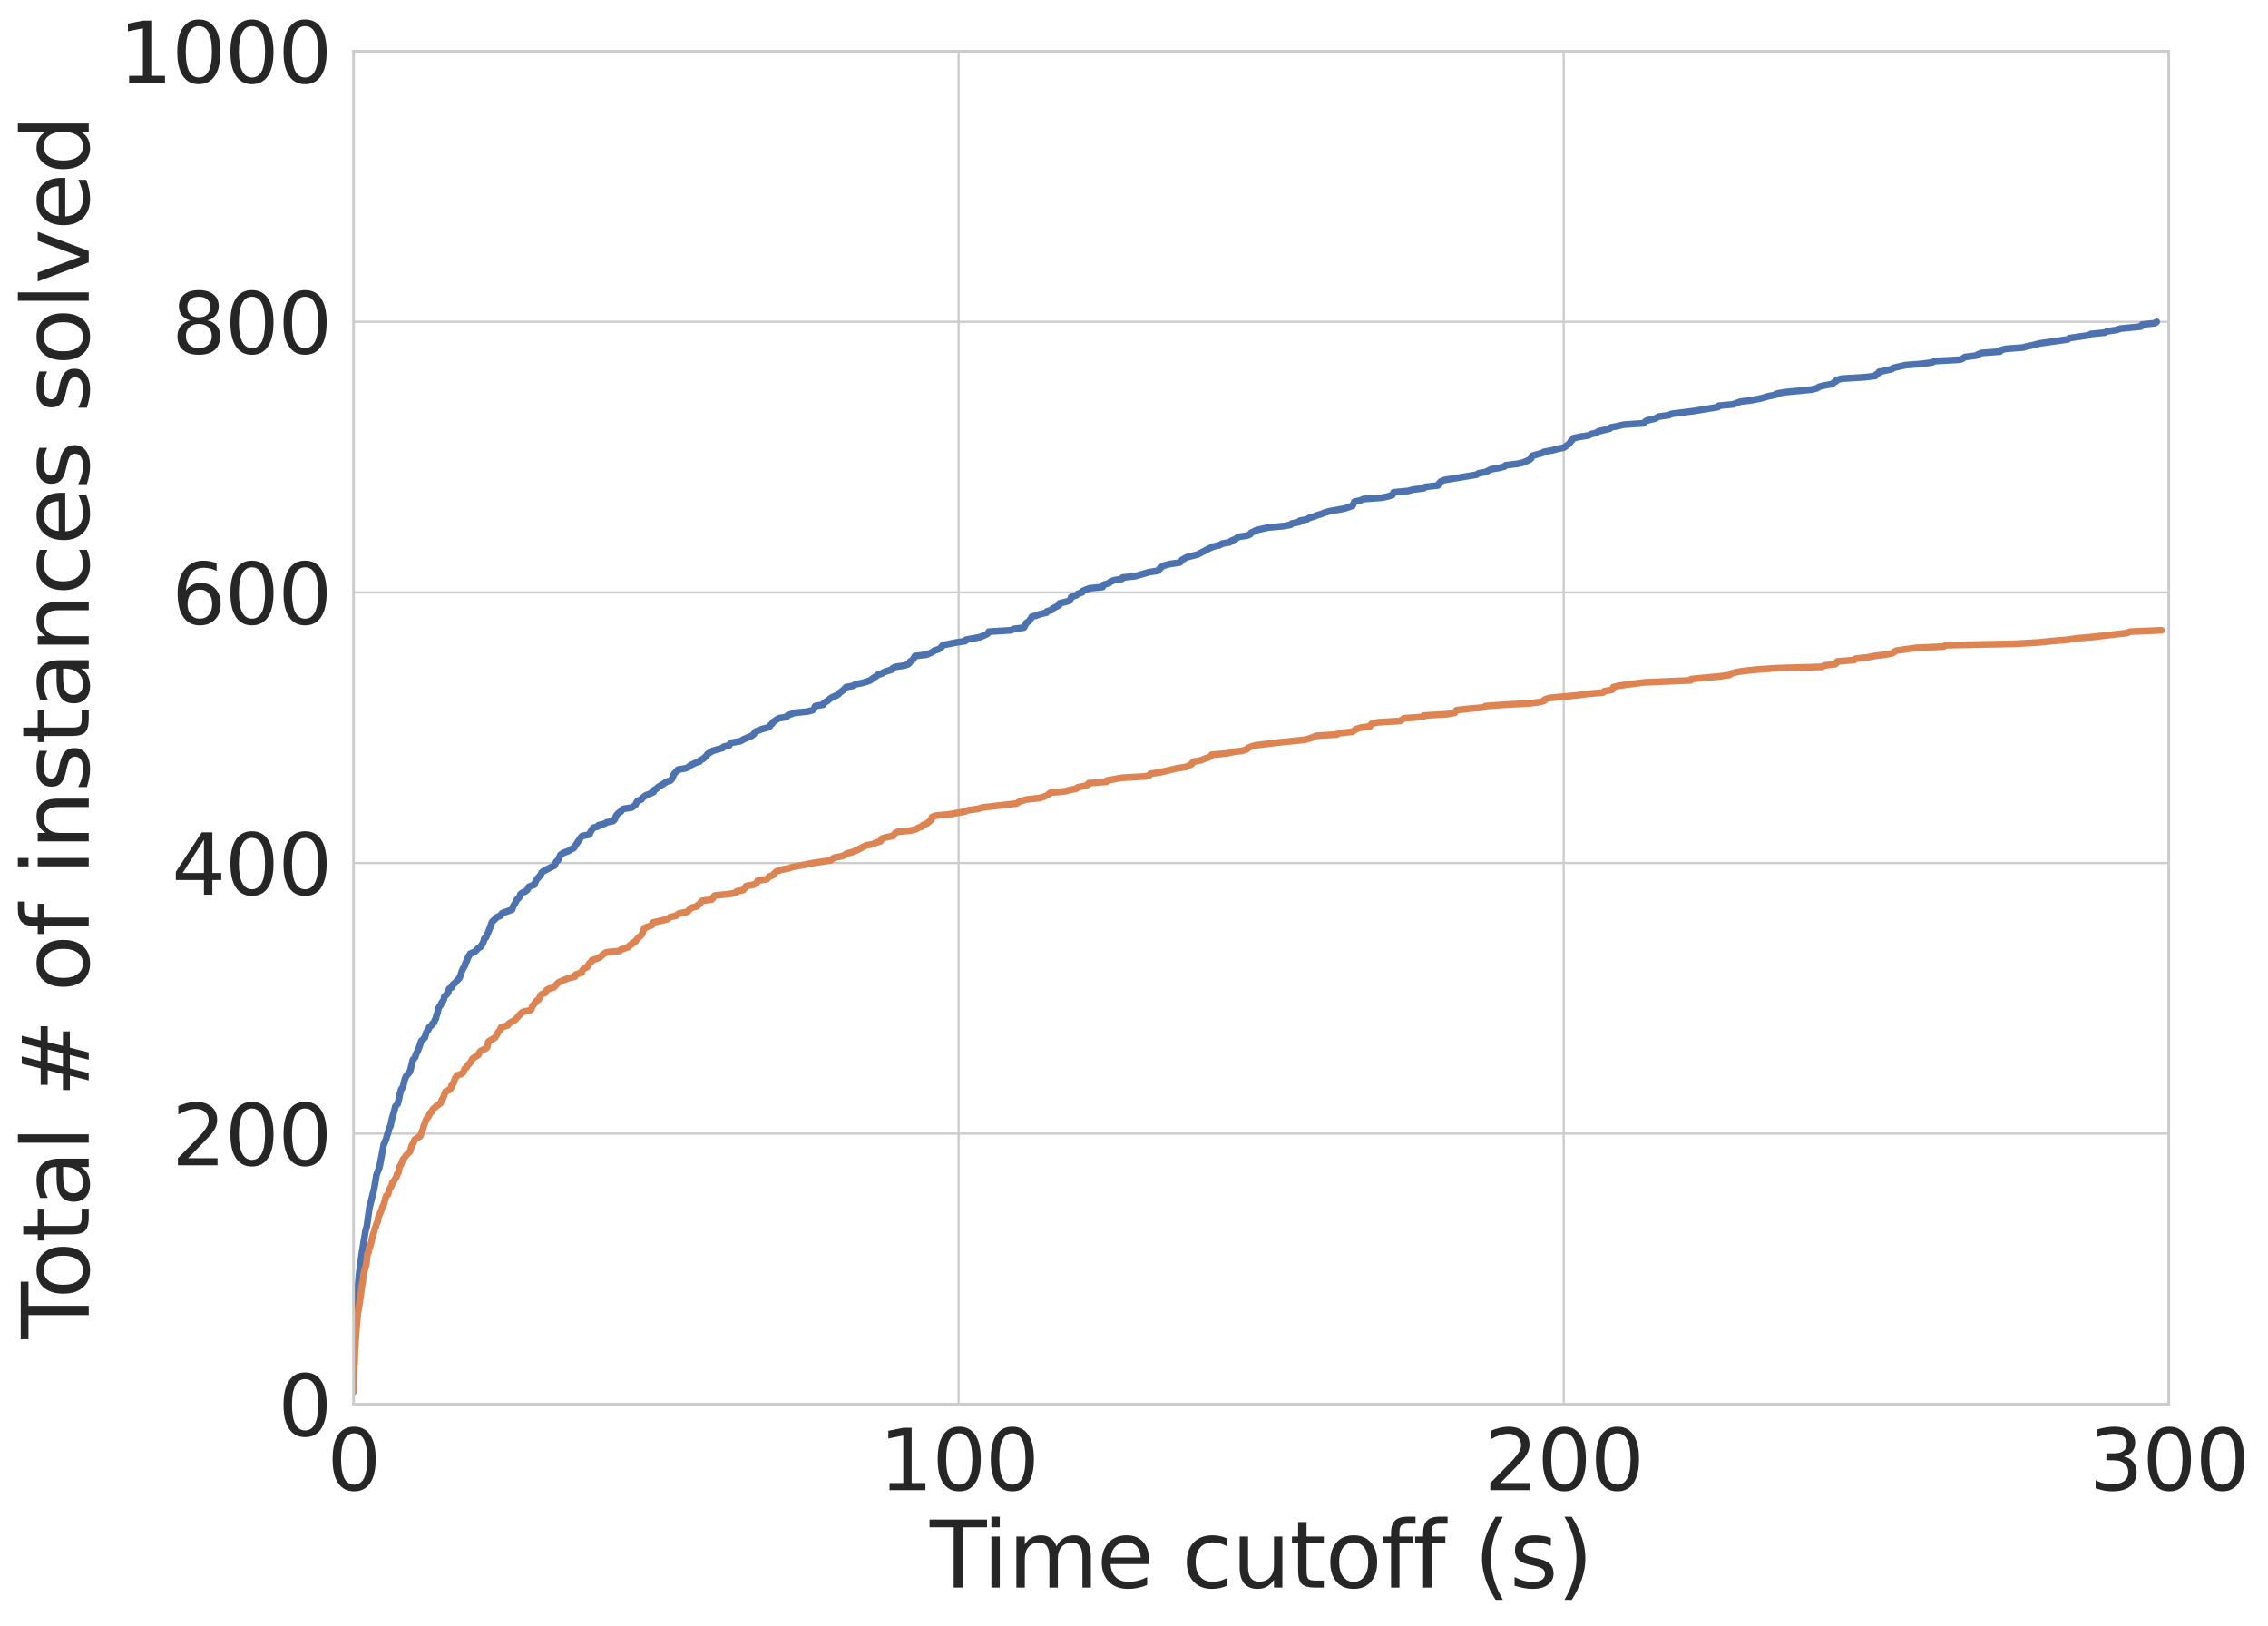 <?xml version="1.0" encoding="utf-8" standalone="no"?>
<!DOCTYPE svg PUBLIC "-//W3C//DTD SVG 1.1//EN"
  "http://www.w3.org/Graphics/SVG/1.1/DTD/svg11.dtd">
<svg xmlns:xlink="http://www.w3.org/1999/xlink" width="836.599pt" height="599.689pt" viewBox="0 0 836.599 599.689" xmlns="http://www.w3.org/2000/svg" version="1.1">
 <defs>
  <style type="text/css">*{stroke-linejoin: round; stroke-linecap: butt}</style>
 </defs>
 <g id="figure_1">
  <g id="patch_1">
   <path d="M 0 599.689 
L 836.599 599.689 
L 836.599 0 
L 0 0 
z
" style="fill: #ffffff"/>
  </g>
  <g id="axes_1">
   <g id="patch_2">
    <path d="M 130.405 517.862 
L 800.005 517.862 
L 800.005 18.902 
L 130.405 18.902 
z
" style="fill: #ffffff"/>
   </g>
   <g id="matplotlib.axis_1">
    <g id="xtick_1">
     <g id="line2d_1">
      <path d="M 130.405 517.862 
L 130.405 18.902 
" clip-path="url(#pd58927e651)" style="fill: none; stroke: #cccccc; stroke-width: 0.8; stroke-linecap: round"/>
     </g>
     <g id="text_1">
      <!-- 0 -->
      <g style="fill: #262626" transform="translate(120.606 549.565)scale(0.308 -0.308)">
       <defs>
        <path id="DejaVuSans-30" d="M 2034 4250 
Q 1547 4250 1301 3770 
Q 1056 3291 1056 2328 
Q 1056 1369 1301 889 
Q 1547 409 2034 409 
Q 2525 409 2770 889 
Q 3016 1369 3016 2328 
Q 3016 3291 2770 3770 
Q 2525 4250 2034 4250 
z
M 2034 4750 
Q 2819 4750 3233 4129 
Q 3647 3509 3647 2328 
Q 3647 1150 3233 529 
Q 2819 -91 2034 -91 
Q 1250 -91 836 529 
Q 422 1150 422 2328 
Q 422 3509 836 4129 
Q 1250 4750 2034 4750 
z
" transform="scale(0.016)"/>
       </defs>
       <use xlink:href="#DejaVuSans-30"/>
      </g>
     </g>
    </g>
    <g id="xtick_2">
     <g id="line2d_2">
      <path d="M 353.604 517.862 
L 353.604 18.902 
" clip-path="url(#pd58927e651)" style="fill: none; stroke: #cccccc; stroke-width: 0.8; stroke-linecap: round"/>
     </g>
     <g id="text_2">
      <!-- 100 -->
      <g style="fill: #262626" transform="translate(324.21 549.565)scale(0.308 -0.308)">
       <defs>
        <path id="DejaVuSans-31" d="M 794 531 
L 1825 531 
L 1825 4091 
L 703 3866 
L 703 4441 
L 1819 4666 
L 2450 4666 
L 2450 531 
L 3481 531 
L 3481 0 
L 794 0 
L 794 531 
z
" transform="scale(0.016)"/>
       </defs>
       <use xlink:href="#DejaVuSans-31"/>
       <use xlink:href="#DejaVuSans-30" x="63.623"/>
       <use xlink:href="#DejaVuSans-30" x="127.246"/>
      </g>
     </g>
    </g>
    <g id="xtick_3">
     <g id="line2d_3">
      <path d="M 576.804 517.862 
L 576.804 18.902 
" clip-path="url(#pd58927e651)" style="fill: none; stroke: #cccccc; stroke-width: 0.8; stroke-linecap: round"/>
     </g>
     <g id="text_3">
      <!-- 200 -->
      <g style="fill: #262626" transform="translate(547.41 549.565)scale(0.308 -0.308)">
       <defs>
        <path id="DejaVuSans-32" d="M 1228 531 
L 3431 531 
L 3431 0 
L 469 0 
L 469 531 
Q 828 903 1448 1529 
Q 2069 2156 2228 2338 
Q 2531 2678 2651 2914 
Q 2772 3150 2772 3378 
Q 2772 3750 2511 3984 
Q 2250 4219 1831 4219 
Q 1534 4219 1204 4116 
Q 875 4013 500 3803 
L 500 4441 
Q 881 4594 1212 4672 
Q 1544 4750 1819 4750 
Q 2544 4750 2975 4387 
Q 3406 4025 3406 3419 
Q 3406 3131 3298 2873 
Q 3191 2616 2906 2266 
Q 2828 2175 2409 1742 
Q 1991 1309 1228 531 
z
" transform="scale(0.016)"/>
       </defs>
       <use xlink:href="#DejaVuSans-32"/>
       <use xlink:href="#DejaVuSans-30" x="63.623"/>
       <use xlink:href="#DejaVuSans-30" x="127.246"/>
      </g>
     </g>
    </g>
    <g id="xtick_4">
     <g id="line2d_4">
      <path d="M 800.005 517.862 
L 800.005 18.902 
" clip-path="url(#pd58927e651)" style="fill: none; stroke: #cccccc; stroke-width: 0.8; stroke-linecap: round"/>
     </g>
     <g id="text_4">
      <!-- 300 -->
      <g style="fill: #262626" transform="translate(770.61 549.565)scale(0.308 -0.308)">
       <defs>
        <path id="DejaVuSans-33" d="M 2597 2516 
Q 3050 2419 3304 2112 
Q 3559 1806 3559 1356 
Q 3559 666 3084 287 
Q 2609 -91 1734 -91 
Q 1441 -91 1130 -33 
Q 819 25 488 141 
L 488 750 
Q 750 597 1062 519 
Q 1375 441 1716 441 
Q 2309 441 2620 675 
Q 2931 909 2931 1356 
Q 2931 1769 2642 2001 
Q 2353 2234 1838 2234 
L 1294 2234 
L 1294 2753 
L 1863 2753 
Q 2328 2753 2575 2939 
Q 2822 3125 2822 3475 
Q 2822 3834 2567 4026 
Q 2313 4219 1838 4219 
Q 1578 4219 1281 4162 
Q 984 4106 628 3988 
L 628 4550 
Q 988 4650 1302 4700 
Q 1616 4750 1894 4750 
Q 2613 4750 3031 4423 
Q 3450 4097 3450 3541 
Q 3450 3153 3228 2886 
Q 3006 2619 2597 2516 
z
" transform="scale(0.016)"/>
       </defs>
       <use xlink:href="#DejaVuSans-33"/>
       <use xlink:href="#DejaVuSans-30" x="63.623"/>
       <use xlink:href="#DejaVuSans-30" x="127.246"/>
      </g>
     </g>
    </g>
    <g id="text_5">
     <!-- Time cutoff (s) -->
     <g style="fill: #262626" transform="translate(342.982 585.501)scale(0.336 -0.336)">
      <defs>
       <path id="DejaVuSans-54" d="M -19 4666 
L 3928 4666 
L 3928 4134 
L 2272 4134 
L 2272 0 
L 1638 0 
L 1638 4134 
L -19 4134 
L -19 4666 
z
" transform="scale(0.016)"/>
       <path id="DejaVuSans-69" d="M 603 3500 
L 1178 3500 
L 1178 0 
L 603 0 
L 603 3500 
z
M 603 4863 
L 1178 4863 
L 1178 4134 
L 603 4134 
L 603 4863 
z
" transform="scale(0.016)"/>
       <path id="DejaVuSans-6d" d="M 3328 2828 
Q 3544 3216 3844 3400 
Q 4144 3584 4550 3584 
Q 5097 3584 5394 3201 
Q 5691 2819 5691 2113 
L 5691 0 
L 5113 0 
L 5113 2094 
Q 5113 2597 4934 2840 
Q 4756 3084 4391 3084 
Q 3944 3084 3684 2787 
Q 3425 2491 3425 1978 
L 3425 0 
L 2847 0 
L 2847 2094 
Q 2847 2600 2669 2842 
Q 2491 3084 2119 3084 
Q 1678 3084 1418 2786 
Q 1159 2488 1159 1978 
L 1159 0 
L 581 0 
L 581 3500 
L 1159 3500 
L 1159 2956 
Q 1356 3278 1631 3431 
Q 1906 3584 2284 3584 
Q 2666 3584 2933 3390 
Q 3200 3197 3328 2828 
z
" transform="scale(0.016)"/>
       <path id="DejaVuSans-65" d="M 3597 1894 
L 3597 1613 
L 953 1613 
Q 991 1019 1311 708 
Q 1631 397 2203 397 
Q 2534 397 2845 478 
Q 3156 559 3463 722 
L 3463 178 
Q 3153 47 2828 -22 
Q 2503 -91 2169 -91 
Q 1331 -91 842 396 
Q 353 884 353 1716 
Q 353 2575 817 3079 
Q 1281 3584 2069 3584 
Q 2775 3584 3186 3129 
Q 3597 2675 3597 1894 
z
M 3022 2063 
Q 3016 2534 2758 2815 
Q 2500 3097 2075 3097 
Q 1594 3097 1305 2825 
Q 1016 2553 972 2059 
L 3022 2063 
z
" transform="scale(0.016)"/>
       <path id="DejaVuSans-20" transform="scale(0.016)"/>
       <path id="DejaVuSans-63" d="M 3122 3366 
L 3122 2828 
Q 2878 2963 2633 3030 
Q 2388 3097 2138 3097 
Q 1578 3097 1268 2742 
Q 959 2388 959 1747 
Q 959 1106 1268 751 
Q 1578 397 2138 397 
Q 2388 397 2633 464 
Q 2878 531 3122 666 
L 3122 134 
Q 2881 22 2623 -34 
Q 2366 -91 2075 -91 
Q 1284 -91 818 406 
Q 353 903 353 1747 
Q 353 2603 823 3093 
Q 1294 3584 2113 3584 
Q 2378 3584 2631 3529 
Q 2884 3475 3122 3366 
z
" transform="scale(0.016)"/>
       <path id="DejaVuSans-75" d="M 544 1381 
L 544 3500 
L 1119 3500 
L 1119 1403 
Q 1119 906 1312 657 
Q 1506 409 1894 409 
Q 2359 409 2629 706 
Q 2900 1003 2900 1516 
L 2900 3500 
L 3475 3500 
L 3475 0 
L 2900 0 
L 2900 538 
Q 2691 219 2414 64 
Q 2138 -91 1772 -91 
Q 1169 -91 856 284 
Q 544 659 544 1381 
z
M 1991 3584 
L 1991 3584 
z
" transform="scale(0.016)"/>
       <path id="DejaVuSans-74" d="M 1172 4494 
L 1172 3500 
L 2356 3500 
L 2356 3053 
L 1172 3053 
L 1172 1153 
Q 1172 725 1289 603 
Q 1406 481 1766 481 
L 2356 481 
L 2356 0 
L 1766 0 
Q 1100 0 847 248 
Q 594 497 594 1153 
L 594 3053 
L 172 3053 
L 172 3500 
L 594 3500 
L 594 4494 
L 1172 4494 
z
" transform="scale(0.016)"/>
       <path id="DejaVuSans-6f" d="M 1959 3097 
Q 1497 3097 1228 2736 
Q 959 2375 959 1747 
Q 959 1119 1226 758 
Q 1494 397 1959 397 
Q 2419 397 2687 759 
Q 2956 1122 2956 1747 
Q 2956 2369 2687 2733 
Q 2419 3097 1959 3097 
z
M 1959 3584 
Q 2709 3584 3137 3096 
Q 3566 2609 3566 1747 
Q 3566 888 3137 398 
Q 2709 -91 1959 -91 
Q 1206 -91 779 398 
Q 353 888 353 1747 
Q 353 2609 779 3096 
Q 1206 3584 1959 3584 
z
" transform="scale(0.016)"/>
       <path id="DejaVuSans-66" d="M 2375 4863 
L 2375 4384 
L 1825 4384 
Q 1516 4384 1395 4259 
Q 1275 4134 1275 3809 
L 1275 3500 
L 2222 3500 
L 2222 3053 
L 1275 3053 
L 1275 0 
L 697 0 
L 697 3053 
L 147 3053 
L 147 3500 
L 697 3500 
L 697 3744 
Q 697 4328 969 4595 
Q 1241 4863 1831 4863 
L 2375 4863 
z
" transform="scale(0.016)"/>
       <path id="DejaVuSans-28" d="M 1984 4856 
Q 1566 4138 1362 3434 
Q 1159 2731 1159 2009 
Q 1159 1288 1364 580 
Q 1569 -128 1984 -844 
L 1484 -844 
Q 1016 -109 783 600 
Q 550 1309 550 2009 
Q 550 2706 781 3412 
Q 1013 4119 1484 4856 
L 1984 4856 
z
" transform="scale(0.016)"/>
       <path id="DejaVuSans-73" d="M 2834 3397 
L 2834 2853 
Q 2591 2978 2328 3040 
Q 2066 3103 1784 3103 
Q 1356 3103 1142 2972 
Q 928 2841 928 2578 
Q 928 2378 1081 2264 
Q 1234 2150 1697 2047 
L 1894 2003 
Q 2506 1872 2764 1633 
Q 3022 1394 3022 966 
Q 3022 478 2636 193 
Q 2250 -91 1575 -91 
Q 1294 -91 989 -36 
Q 684 19 347 128 
L 347 722 
Q 666 556 975 473 
Q 1284 391 1588 391 
Q 1994 391 2212 530 
Q 2431 669 2431 922 
Q 2431 1156 2273 1281 
Q 2116 1406 1581 1522 
L 1381 1569 
Q 847 1681 609 1914 
Q 372 2147 372 2553 
Q 372 3047 722 3315 
Q 1072 3584 1716 3584 
Q 2034 3584 2315 3537 
Q 2597 3491 2834 3397 
z
" transform="scale(0.016)"/>
       <path id="DejaVuSans-29" d="M 513 4856 
L 1013 4856 
Q 1481 4119 1714 3412 
Q 1947 2706 1947 2009 
Q 1947 1309 1714 600 
Q 1481 -109 1013 -844 
L 513 -844 
Q 928 -128 1133 580 
Q 1338 1288 1338 2009 
Q 1338 2731 1133 3434 
Q 928 4138 513 4856 
z
" transform="scale(0.016)"/>
      </defs>
      <use xlink:href="#DejaVuSans-54"/>
      <use xlink:href="#DejaVuSans-69" x="57.959"/>
      <use xlink:href="#DejaVuSans-6d" x="85.742"/>
      <use xlink:href="#DejaVuSans-65" x="183.154"/>
      <use xlink:href="#DejaVuSans-20" x="244.678"/>
      <use xlink:href="#DejaVuSans-63" x="276.465"/>
      <use xlink:href="#DejaVuSans-75" x="331.445"/>
      <use xlink:href="#DejaVuSans-74" x="394.824"/>
      <use xlink:href="#DejaVuSans-6f" x="434.033"/>
      <use xlink:href="#DejaVuSans-66" x="495.215"/>
      <use xlink:href="#DejaVuSans-66" x="530.42"/>
      <use xlink:href="#DejaVuSans-20" x="565.625"/>
      <use xlink:href="#DejaVuSans-28" x="597.412"/>
      <use xlink:href="#DejaVuSans-73" x="636.426"/>
      <use xlink:href="#DejaVuSans-29" x="688.525"/>
     </g>
    </g>
   </g>
   <g id="matplotlib.axis_2">
    <g id="ytick_1">
     <g id="line2d_5">
      <path d="M 130.405 517.862 
L 800.005 517.862 
" clip-path="url(#pd58927e651)" style="fill: none; stroke: #cccccc; stroke-width: 0.8; stroke-linecap: round"/>
     </g>
     <g id="text_6">
      <!-- 0 -->
      <g style="fill: #262626" transform="translate(102.508 529.563)scale(0.308 -0.308)">
       <use xlink:href="#DejaVuSans-30"/>
      </g>
     </g>
    </g>
    <g id="ytick_2">
     <g id="line2d_6">
      <path d="M 130.405 418.07 
L 800.005 418.07 
" clip-path="url(#pd58927e651)" style="fill: none; stroke: #cccccc; stroke-width: 0.8; stroke-linecap: round"/>
     </g>
     <g id="text_7">
      <!-- 200 -->
      <g style="fill: #262626" transform="translate(63.315 429.771)scale(0.308 -0.308)">
       <use xlink:href="#DejaVuSans-32"/>
       <use xlink:href="#DejaVuSans-30" x="63.623"/>
       <use xlink:href="#DejaVuSans-30" x="127.246"/>
      </g>
     </g>
    </g>
    <g id="ytick_3">
     <g id="line2d_7">
      <path d="M 130.405 318.278 
L 800.005 318.278 
" clip-path="url(#pd58927e651)" style="fill: none; stroke: #cccccc; stroke-width: 0.8; stroke-linecap: round"/>
     </g>
     <g id="text_8">
      <!-- 400 -->
      <g style="fill: #262626" transform="translate(63.315 329.979)scale(0.308 -0.308)">
       <defs>
        <path id="DejaVuSans-34" d="M 2419 4116 
L 825 1625 
L 2419 1625 
L 2419 4116 
z
M 2253 4666 
L 3047 4666 
L 3047 1625 
L 3713 1625 
L 3713 1100 
L 3047 1100 
L 3047 0 
L 2419 0 
L 2419 1100 
L 313 1100 
L 313 1709 
L 2253 4666 
z
" transform="scale(0.016)"/>
       </defs>
       <use xlink:href="#DejaVuSans-34"/>
       <use xlink:href="#DejaVuSans-30" x="63.623"/>
       <use xlink:href="#DejaVuSans-30" x="127.246"/>
      </g>
     </g>
    </g>
    <g id="ytick_4">
     <g id="line2d_8">
      <path d="M 130.405 218.486 
L 800.005 218.486 
" clip-path="url(#pd58927e651)" style="fill: none; stroke: #cccccc; stroke-width: 0.8; stroke-linecap: round"/>
     </g>
     <g id="text_9">
      <!-- 600 -->
      <g style="fill: #262626" transform="translate(63.315 230.187)scale(0.308 -0.308)">
       <defs>
        <path id="DejaVuSans-36" d="M 2113 2584 
Q 1688 2584 1439 2293 
Q 1191 2003 1191 1497 
Q 1191 994 1439 701 
Q 1688 409 2113 409 
Q 2538 409 2786 701 
Q 3034 994 3034 1497 
Q 3034 2003 2786 2293 
Q 2538 2584 2113 2584 
z
M 3366 4563 
L 3366 3988 
Q 3128 4100 2886 4159 
Q 2644 4219 2406 4219 
Q 1781 4219 1451 3797 
Q 1122 3375 1075 2522 
Q 1259 2794 1537 2939 
Q 1816 3084 2150 3084 
Q 2853 3084 3261 2657 
Q 3669 2231 3669 1497 
Q 3669 778 3244 343 
Q 2819 -91 2113 -91 
Q 1303 -91 875 529 
Q 447 1150 447 2328 
Q 447 3434 972 4092 
Q 1497 4750 2381 4750 
Q 2619 4750 2861 4703 
Q 3103 4656 3366 4563 
z
" transform="scale(0.016)"/>
       </defs>
       <use xlink:href="#DejaVuSans-36"/>
       <use xlink:href="#DejaVuSans-30" x="63.623"/>
       <use xlink:href="#DejaVuSans-30" x="127.246"/>
      </g>
     </g>
    </g>
    <g id="ytick_5">
     <g id="line2d_9">
      <path d="M 130.405 118.694 
L 800.005 118.694 
" clip-path="url(#pd58927e651)" style="fill: none; stroke: #cccccc; stroke-width: 0.8; stroke-linecap: round"/>
     </g>
     <g id="text_10">
      <!-- 800 -->
      <g style="fill: #262626" transform="translate(63.315 130.395)scale(0.308 -0.308)">
       <defs>
        <path id="DejaVuSans-38" d="M 2034 2216 
Q 1584 2216 1326 1975 
Q 1069 1734 1069 1313 
Q 1069 891 1326 650 
Q 1584 409 2034 409 
Q 2484 409 2743 651 
Q 3003 894 3003 1313 
Q 3003 1734 2745 1975 
Q 2488 2216 2034 2216 
z
M 1403 2484 
Q 997 2584 770 2862 
Q 544 3141 544 3541 
Q 544 4100 942 4425 
Q 1341 4750 2034 4750 
Q 2731 4750 3128 4425 
Q 3525 4100 3525 3541 
Q 3525 3141 3298 2862 
Q 3072 2584 2669 2484 
Q 3125 2378 3379 2068 
Q 3634 1759 3634 1313 
Q 3634 634 3220 271 
Q 2806 -91 2034 -91 
Q 1263 -91 848 271 
Q 434 634 434 1313 
Q 434 1759 690 2068 
Q 947 2378 1403 2484 
z
M 1172 3481 
Q 1172 3119 1398 2916 
Q 1625 2713 2034 2713 
Q 2441 2713 2670 2916 
Q 2900 3119 2900 3481 
Q 2900 3844 2670 4047 
Q 2441 4250 2034 4250 
Q 1625 4250 1398 4047 
Q 1172 3844 1172 3481 
z
" transform="scale(0.016)"/>
       </defs>
       <use xlink:href="#DejaVuSans-38"/>
       <use xlink:href="#DejaVuSans-30" x="63.623"/>
       <use xlink:href="#DejaVuSans-30" x="127.246"/>
      </g>
     </g>
    </g>
    <g id="ytick_6">
     <g id="line2d_10">
      <path d="M 130.405 18.902 
L 800.005 18.902 
" clip-path="url(#pd58927e651)" style="fill: none; stroke: #cccccc; stroke-width: 0.8; stroke-linecap: round"/>
     </g>
     <g id="text_11">
      <!-- 1000 -->
      <g style="fill: #262626" transform="translate(43.718 30.603)scale(0.308 -0.308)">
       <use xlink:href="#DejaVuSans-31"/>
       <use xlink:href="#DejaVuSans-30" x="63.623"/>
       <use xlink:href="#DejaVuSans-30" x="127.246"/>
       <use xlink:href="#DejaVuSans-30" x="190.869"/>
      </g>
     </g>
    </g>
    <g id="text_12">
     <!-- Total # of instances solved -->
     <g style="fill: #262626" transform="translate(32.731 493.809)rotate(-90)scale(0.336 -0.336)">
      <defs>
       <path id="DejaVuSans-61" d="M 2194 1759 
Q 1497 1759 1228 1600 
Q 959 1441 959 1056 
Q 959 750 1161 570 
Q 1363 391 1709 391 
Q 2188 391 2477 730 
Q 2766 1069 2766 1631 
L 2766 1759 
L 2194 1759 
z
M 3341 1997 
L 3341 0 
L 2766 0 
L 2766 531 
Q 2569 213 2275 61 
Q 1981 -91 1556 -91 
Q 1019 -91 701 211 
Q 384 513 384 1019 
Q 384 1609 779 1909 
Q 1175 2209 1959 2209 
L 2766 2209 
L 2766 2266 
Q 2766 2663 2505 2880 
Q 2244 3097 1772 3097 
Q 1472 3097 1187 3025 
Q 903 2953 641 2809 
L 641 3341 
Q 956 3463 1253 3523 
Q 1550 3584 1831 3584 
Q 2591 3584 2966 3190 
Q 3341 2797 3341 1997 
z
" transform="scale(0.016)"/>
       <path id="DejaVuSans-6c" d="M 603 4863 
L 1178 4863 
L 1178 0 
L 603 0 
L 603 4863 
z
" transform="scale(0.016)"/>
       <path id="DejaVuSans-23" d="M 3272 2816 
L 2363 2816 
L 2100 1772 
L 3016 1772 
L 3272 2816 
z
M 2803 4594 
L 2478 3297 
L 3391 3297 
L 3719 4594 
L 4219 4594 
L 3897 3297 
L 4872 3297 
L 4872 2816 
L 3775 2816 
L 3519 1772 
L 4513 1772 
L 4513 1294 
L 3397 1294 
L 3072 0 
L 2572 0 
L 2894 1294 
L 1978 1294 
L 1656 0 
L 1153 0 
L 1478 1294 
L 494 1294 
L 494 1772 
L 1594 1772 
L 1856 2816 
L 850 2816 
L 850 3297 
L 1978 3297 
L 2297 4594 
L 2803 4594 
z
" transform="scale(0.016)"/>
       <path id="DejaVuSans-6e" d="M 3513 2113 
L 3513 0 
L 2938 0 
L 2938 2094 
Q 2938 2591 2744 2837 
Q 2550 3084 2163 3084 
Q 1697 3084 1428 2787 
Q 1159 2491 1159 1978 
L 1159 0 
L 581 0 
L 581 3500 
L 1159 3500 
L 1159 2956 
Q 1366 3272 1645 3428 
Q 1925 3584 2291 3584 
Q 2894 3584 3203 3211 
Q 3513 2838 3513 2113 
z
" transform="scale(0.016)"/>
       <path id="DejaVuSans-76" d="M 191 3500 
L 800 3500 
L 1894 563 
L 2988 3500 
L 3597 3500 
L 2284 0 
L 1503 0 
L 191 3500 
z
" transform="scale(0.016)"/>
       <path id="DejaVuSans-64" d="M 2906 2969 
L 2906 4863 
L 3481 4863 
L 3481 0 
L 2906 0 
L 2906 525 
Q 2725 213 2448 61 
Q 2172 -91 1784 -91 
Q 1150 -91 751 415 
Q 353 922 353 1747 
Q 353 2572 751 3078 
Q 1150 3584 1784 3584 
Q 2172 3584 2448 3432 
Q 2725 3281 2906 2969 
z
M 947 1747 
Q 947 1113 1208 752 
Q 1469 391 1925 391 
Q 2381 391 2643 752 
Q 2906 1113 2906 1747 
Q 2906 2381 2643 2742 
Q 2381 3103 1925 3103 
Q 1469 3103 1208 2742 
Q 947 2381 947 1747 
z
" transform="scale(0.016)"/>
      </defs>
      <use xlink:href="#DejaVuSans-54"/>
      <use xlink:href="#DejaVuSans-6f" x="44.084"/>
      <use xlink:href="#DejaVuSans-74" x="105.266"/>
      <use xlink:href="#DejaVuSans-61" x="144.475"/>
      <use xlink:href="#DejaVuSans-6c" x="205.754"/>
      <use xlink:href="#DejaVuSans-20" x="233.537"/>
      <use xlink:href="#DejaVuSans-23" x="265.324"/>
      <use xlink:href="#DejaVuSans-20" x="349.113"/>
      <use xlink:href="#DejaVuSans-6f" x="380.9"/>
      <use xlink:href="#DejaVuSans-66" x="442.082"/>
      <use xlink:href="#DejaVuSans-20" x="477.287"/>
      <use xlink:href="#DejaVuSans-69" x="509.074"/>
      <use xlink:href="#DejaVuSans-6e" x="536.857"/>
      <use xlink:href="#DejaVuSans-73" x="600.236"/>
      <use xlink:href="#DejaVuSans-74" x="652.336"/>
      <use xlink:href="#DejaVuSans-61" x="691.545"/>
      <use xlink:href="#DejaVuSans-6e" x="752.824"/>
      <use xlink:href="#DejaVuSans-63" x="816.203"/>
      <use xlink:href="#DejaVuSans-65" x="871.184"/>
      <use xlink:href="#DejaVuSans-73" x="932.707"/>
      <use xlink:href="#DejaVuSans-20" x="984.807"/>
      <use xlink:href="#DejaVuSans-73" x="1016.594"/>
      <use xlink:href="#DejaVuSans-6f" x="1068.693"/>
      <use xlink:href="#DejaVuSans-6c" x="1129.875"/>
      <use xlink:href="#DejaVuSans-76" x="1157.658"/>
      <use xlink:href="#DejaVuSans-65" x="1216.838"/>
      <use xlink:href="#DejaVuSans-64" x="1278.361"/>
     </g>
    </g>
   </g>
   <g id="PolyCollection_1">
    <path d="M 130.405 510.792 
L 130.405 513.475 
L 130.628 502.109 
L 130.851 494.061 
L 131.074 489.255 
L 131.297 484.93 
L 131.52 481.001 
L 131.744 477.945 
L 131.967 475.866 
L 132.19 473.055 
L 132.413 470.835 
L 132.637 468.964 
L 132.86 467.716 
L 133.083 465.571 
L 133.306 463.475 
L 133.529 462.477 
L 133.752 460.98 
L 133.976 459.733 
L 134.199 457.986 
L 134.422 456.739 
L 134.645 454.993 
L 134.869 453.995 
L 134.869 453.496 
L 134.869 453.496 
L 134.645 454.494 
L 134.422 455.741 
L 134.199 457.487 
L 133.976 458.735 
L 133.752 460.481 
L 133.529 461.479 
L 133.306 462.976 
L 133.083 464.373 
L 132.86 466.718 
L 132.637 468.465 
L 132.413 469.712 
L 132.19 471.857 
L 131.967 474.535 
L 131.744 476.947 
L 131.52 479.442 
L 131.297 483.371 
L 131.074 487.59 
L 130.851 492.265 
L 130.628 499.542 
L 130.405 510.792 
z
" clip-path="url(#pd58927e651)" style="fill: #4c72b0; fill-opacity: 0.2; stroke: #4c72b0; stroke-opacity: 0.2; stroke-width: 0.8"/>
    <path d="M 135.315 451.999 
L 135.315 452.498 
L 135.538 451.101 
L 135.761 449.005 
L 135.984 447.758 
L 136.208 446.011 
L 136.431 445.013 
L 136.431 444.514 
L 136.431 444.514 
L 136.208 445.512 
L 135.984 446.76 
L 135.761 448.506 
L 135.538 449.903 
L 135.315 451.999 
z
" clip-path="url(#pd58927e651)" style="fill: #4c72b0; fill-opacity: 0.2; stroke: #4c72b0; stroke-opacity: 0.2; stroke-width: 0.8"/>
    <path d="M 136.877 442.519 
L 136.877 443.517 
L 137.101 442.02 
L 137.547 440.772 
L 137.993 439.026 
L 138.216 437.529 
L 138.44 436.032 
L 138.44 435.034 
L 138.44 435.034 
L 138.216 436.531 
L 137.993 438.028 
L 137.547 439.771 
L 137.101 441.521 
L 136.877 442.519 
z
" clip-path="url(#pd58927e651)" style="fill: #4c72b0; fill-opacity: 0.2; stroke: #4c72b0; stroke-opacity: 0.2; stroke-width: 0.8"/>
    <path d="M 138.886 432.789 
L 138.886 433.912 
L 138.886 432.789 
L 138.886 432.789 
z
" clip-path="url(#pd58927e651)" style="fill: #4c72b0; fill-opacity: 0.2; stroke: #4c72b0; stroke-opacity: 0.2; stroke-width: 0.8"/>
    <path d="M 140.002 430.045 
L 140.002 430.544 
L 140.225 429.546 
L 140.448 428.049 
L 140.672 426.552 
L 140.672 426.053 
L 140.672 426.053 
L 140.448 427.051 
L 140.225 428.548 
L 140.002 430.045 
z
" clip-path="url(#pd58927e651)" style="fill: #4c72b0; fill-opacity: 0.2; stroke: #4c72b0; stroke-opacity: 0.2; stroke-width: 0.8"/>
    <path d="M 141.118 423.458 
L 141.118 424.658 
L 141.118 423.458 
L 141.118 423.458 
z
" clip-path="url(#pd58927e651)" style="fill: #4c72b0; fill-opacity: 0.2; stroke: #4c72b0; stroke-opacity: 0.2; stroke-width: 0.8"/>
    <path d="M 142.68 418.569 
L 142.68 419.566 
L 143.127 418.07 
L 143.35 417.072 
L 143.35 416.573 
L 143.35 416.573 
L 143.127 417.571 
L 142.68 418.569 
z
" clip-path="url(#pd58927e651)" style="fill: #4c72b0; fill-opacity: 0.2; stroke: #4c72b0; stroke-opacity: 0.2; stroke-width: 0.8"/>
    <path d="M 144.02 415.076 
L 144.02 415.575 
L 144.243 414.577 
L 144.243 413.579 
L 144.243 413.579 
L 144.02 415.076 
z
" clip-path="url(#pd58927e651)" style="fill: #4c72b0; fill-opacity: 0.2; stroke: #4c72b0; stroke-opacity: 0.2; stroke-width: 0.8"/>
    <path d="M 144.689 412.082 
L 144.689 412.581 
L 144.689 412.082 
L 144.689 412.082 
z
" clip-path="url(#pd58927e651)" style="fill: #4c72b0; fill-opacity: 0.2; stroke: #4c72b0; stroke-opacity: 0.2; stroke-width: 0.8"/>
    <path d="M 145.359 410.086 
L 145.359 410.585 
L 145.582 409.587 
L 145.582 408.589 
L 145.582 408.589 
L 145.359 410.086 
z
" clip-path="url(#pd58927e651)" style="fill: #4c72b0; fill-opacity: 0.2; stroke: #4c72b0; stroke-opacity: 0.2; stroke-width: 0.8"/>
    <path d="M 146.921 406.095 
L 146.921 406.594 
L 147.144 405.596 
L 147.368 404.598 
L 147.368 403.6 
L 147.368 403.6 
L 147.144 405.097 
L 146.921 406.095 
z
" clip-path="url(#pd58927e651)" style="fill: #4c72b0; fill-opacity: 0.2; stroke: #4c72b0; stroke-opacity: 0.2; stroke-width: 0.8"/>
    <path d="M 147.814 402.103 
L 147.814 402.602 
L 147.814 402.103 
L 147.814 402.103 
z
" clip-path="url(#pd58927e651)" style="fill: #4c72b0; fill-opacity: 0.2; stroke: #4c72b0; stroke-opacity: 0.2; stroke-width: 0.8"/>
    <path d="M 148.93 399.109 
L 148.93 400.107 
L 148.93 399.109 
L 148.93 399.109 
z
" clip-path="url(#pd58927e651)" style="fill: #4c72b0; fill-opacity: 0.2; stroke: #4c72b0; stroke-opacity: 0.2; stroke-width: 0.8"/>
    <path d="M 149.376 397.612 
L 149.376 398.111 
L 149.823 397.113 
L 149.823 396.614 
L 149.823 396.614 
L 149.376 397.612 
z
" clip-path="url(#pd58927e651)" style="fill: #4c72b0; fill-opacity: 0.2; stroke: #4c72b0; stroke-opacity: 0.2; stroke-width: 0.8"/>
    <path d="M 151.608 393.122 
L 151.608 394.12 
L 151.832 392.623 
L 151.832 392.124 
L 151.832 392.124 
L 151.608 393.122 
z
" clip-path="url(#pd58927e651)" style="fill: #4c72b0; fill-opacity: 0.2; stroke: #4c72b0; stroke-opacity: 0.2; stroke-width: 0.8"/>
    <path d="M 152.278 390.627 
L 152.278 391.126 
L 153.171 390.128 
L 153.394 389.13 
L 153.394 388.631 
L 153.394 388.631 
L 153.171 389.629 
L 152.278 390.627 
z
" clip-path="url(#pd58927e651)" style="fill: #4c72b0; fill-opacity: 0.2; stroke: #4c72b0; stroke-opacity: 0.2; stroke-width: 0.8"/>
    <path d="M 154.733 385.637 
L 154.733 386.136 
L 154.733 385.637 
L 154.733 385.637 
z
" clip-path="url(#pd58927e651)" style="fill: #4c72b0; fill-opacity: 0.2; stroke: #4c72b0; stroke-opacity: 0.2; stroke-width: 0.8"/>
    <path d="M 155.403 383.641 
L 155.403 384.14 
L 155.403 383.641 
L 155.403 383.641 
z
" clip-path="url(#pd58927e651)" style="fill: #4c72b0; fill-opacity: 0.2; stroke: #4c72b0; stroke-opacity: 0.2; stroke-width: 0.8"/>
    <path d="M 156.965 381.646 
L 156.965 382.144 
L 157.189 381.147 
L 157.189 380.648 
L 157.189 380.648 
L 156.965 381.646 
z
" clip-path="url(#pd58927e651)" style="fill: #4c72b0; fill-opacity: 0.2; stroke: #4c72b0; stroke-opacity: 0.2; stroke-width: 0.8"/>
    <path d="M 158.304 378.652 
L 158.304 379.151 
L 158.304 378.652 
L 158.304 378.652 
z
" clip-path="url(#pd58927e651)" style="fill: #4c72b0; fill-opacity: 0.2; stroke: #4c72b0; stroke-opacity: 0.2; stroke-width: 0.8"/>
    <path d="M 160.313 376.157 
L 160.313 376.656 
L 160.313 376.157 
L 160.313 376.157 
z
" clip-path="url(#pd58927e651)" style="fill: #4c72b0; fill-opacity: 0.2; stroke: #4c72b0; stroke-opacity: 0.2; stroke-width: 0.8"/>
    <path d="M 160.983 374.161 
L 160.983 375.159 
L 161.429 373.662 
L 161.653 372.664 
L 161.653 371.666 
L 161.653 371.666 
L 161.429 373.163 
L 160.983 374.161 
z
" clip-path="url(#pd58927e651)" style="fill: #4c72b0; fill-opacity: 0.2; stroke: #4c72b0; stroke-opacity: 0.2; stroke-width: 0.8"/>
    <path d="M 163.885 367.176 
L 163.885 368.174 
L 163.885 367.176 
L 163.885 367.176 
z
" clip-path="url(#pd58927e651)" style="fill: #4c72b0; fill-opacity: 0.2; stroke: #4c72b0; stroke-opacity: 0.2; stroke-width: 0.8"/>
    <path d="M 165.447 365.18 
L 165.447 365.679 
L 165.447 365.18 
L 165.447 365.18 
z
" clip-path="url(#pd58927e651)" style="fill: #4c72b0; fill-opacity: 0.2; stroke: #4c72b0; stroke-opacity: 0.2; stroke-width: 0.8"/>
    <path d="M 169.911 359.192 
L 169.911 360.024 
L 170.357 358.693 
L 170.357 357.695 
L 170.357 357.695 
L 169.911 359.192 
z
" clip-path="url(#pd58927e651)" style="fill: #4c72b0; fill-opacity: 0.2; stroke: #4c72b0; stroke-opacity: 0.2; stroke-width: 0.8"/>
    <path d="M 171.473 355.7 
L 171.473 356.698 
L 171.473 355.7 
L 171.473 355.7 
z
" clip-path="url(#pd58927e651)" style="fill: #4c72b0; fill-opacity: 0.2; stroke: #4c72b0; stroke-opacity: 0.2; stroke-width: 0.8"/>
    <path d="M 172.143 354.203 
L 172.143 354.702 
L 172.143 354.203 
L 172.143 354.203 
z
" clip-path="url(#pd58927e651)" style="fill: #4c72b0; fill-opacity: 0.2; stroke: #4c72b0; stroke-opacity: 0.2; stroke-width: 0.8"/>
    <path d="M 173.036 352.207 
L 173.036 352.706 
L 173.036 352.207 
L 173.036 352.207 
z
" clip-path="url(#pd58927e651)" style="fill: #4c72b0; fill-opacity: 0.2; stroke: #4c72b0; stroke-opacity: 0.2; stroke-width: 0.8"/>
    <path d="M 175.268 350.71 
L 175.268 351.209 
L 175.268 350.71 
L 175.268 350.71 
z
" clip-path="url(#pd58927e651)" style="fill: #4c72b0; fill-opacity: 0.2; stroke: #4c72b0; stroke-opacity: 0.2; stroke-width: 0.8"/>
    <path d="M 178.393 346.718 
L 178.393 347.716 
L 178.393 346.718 
L 178.393 346.718 
z
" clip-path="url(#pd58927e651)" style="fill: #4c72b0; fill-opacity: 0.2; stroke: #4c72b0; stroke-opacity: 0.2; stroke-width: 0.8"/>
    <path d="M 180.625 342.228 
L 180.625 342.727 
L 180.625 342.228 
L 180.625 342.228 
z
" clip-path="url(#pd58927e651)" style="fill: #4c72b0; fill-opacity: 0.2; stroke: #4c72b0; stroke-opacity: 0.2; stroke-width: 0.8"/>
    <path d="M 181.517 339.733 
L 181.517 340.232 
L 181.517 339.733 
L 181.517 339.733 
z
" clip-path="url(#pd58927e651)" style="fill: #4c72b0; fill-opacity: 0.2; stroke: #4c72b0; stroke-opacity: 0.2; stroke-width: 0.8"/>
    <path d="M 188.883 335.242 
L 188.883 335.741 
L 189.329 334.743 
L 189.329 333.745 
L 189.329 333.745 
L 188.883 335.242 
z
" clip-path="url(#pd58927e651)" style="fill: #4c72b0; fill-opacity: 0.2; stroke: #4c72b0; stroke-opacity: 0.2; stroke-width: 0.8"/>
    <path d="M 191.785 330.253 
L 191.785 330.752 
L 191.785 330.253 
L 191.785 330.253 
z
" clip-path="url(#pd58927e651)" style="fill: #4c72b0; fill-opacity: 0.2; stroke: #4c72b0; stroke-opacity: 0.2; stroke-width: 0.8"/>
    <path d="M 195.132 326.76 
L 195.132 327.259 
L 195.132 326.76 
L 195.132 326.76 
z
" clip-path="url(#pd58927e651)" style="fill: #4c72b0; fill-opacity: 0.2; stroke: #4c72b0; stroke-opacity: 0.2; stroke-width: 0.8"/>
    <path d="M 197.364 325.263 
L 197.364 325.762 
L 198.034 324.764 
L 198.034 323.766 
L 198.034 323.766 
L 197.364 325.263 
z
" clip-path="url(#pd58927e651)" style="fill: #4c72b0; fill-opacity: 0.2; stroke: #4c72b0; stroke-opacity: 0.2; stroke-width: 0.8"/>
    <path d="M 206.292 315.945 
L 206.292 316.781 
L 206.292 315.945 
L 206.292 315.945 
z
" clip-path="url(#pd58927e651)" style="fill: #4c72b0; fill-opacity: 0.2; stroke: #4c72b0; stroke-opacity: 0.2; stroke-width: 0.8"/>
    <path d="M 207.855 314.286 
L 207.855 314.785 
L 207.855 314.286 
L 207.855 314.286 
z
" clip-path="url(#pd58927e651)" style="fill: #4c72b0; fill-opacity: 0.2; stroke: #4c72b0; stroke-opacity: 0.2; stroke-width: 0.8"/>
    <path d="M 212.096 311.791 
L 212.096 312.29 
L 212.765 311.292 
L 213.435 310.294 
L 213.435 309.795 
L 213.435 309.795 
L 212.765 310.793 
L 212.096 311.791 
z
" clip-path="url(#pd58927e651)" style="fill: #4c72b0; fill-opacity: 0.2; stroke: #4c72b0; stroke-opacity: 0.2; stroke-width: 0.8"/>
    <path d="M 217.676 306.802 
L 217.676 307.3 
L 217.676 306.802 
L 217.676 306.802 
z
" clip-path="url(#pd58927e651)" style="fill: #4c72b0; fill-opacity: 0.2; stroke: #4c72b0; stroke-opacity: 0.2; stroke-width: 0.8"/>
    <path d="M 226.827 301.812 
L 226.827 302.311 
L 226.827 301.812 
L 226.827 301.812 
z
" clip-path="url(#pd58927e651)" style="fill: #4c72b0; fill-opacity: 0.2; stroke: #4c72b0; stroke-opacity: 0.2; stroke-width: 0.8"/>
    <path d="M 227.496 300.315 
L 227.496 300.814 
L 227.496 300.315 
L 227.496 300.315 
z
" clip-path="url(#pd58927e651)" style="fill: #4c72b0; fill-opacity: 0.2; stroke: #4c72b0; stroke-opacity: 0.2; stroke-width: 0.8"/>
    <path d="M 241.112 291.833 
L 241.112 292.332 
L 241.112 291.833 
L 241.112 291.833 
z
" clip-path="url(#pd58927e651)" style="fill: #4c72b0; fill-opacity: 0.2; stroke: #4c72b0; stroke-opacity: 0.2; stroke-width: 0.8"/>
    <path d="M 260.976 277.862 
L 260.976 278.361 
L 260.976 277.862 
L 260.976 277.862 
z
" clip-path="url(#pd58927e651)" style="fill: #4c72b0; fill-opacity: 0.2; stroke: #4c72b0; stroke-opacity: 0.2; stroke-width: 0.8"/>
    <path d="M 274.368 272.373 
L 274.368 272.872 
L 274.368 272.373 
L 274.368 272.373 
z
" clip-path="url(#pd58927e651)" style="fill: #4c72b0; fill-opacity: 0.2; stroke: #4c72b0; stroke-opacity: 0.2; stroke-width: 0.8"/>
    <path d="M 278.163 270.377 
L 278.163 270.876 
L 278.163 270.377 
L 278.163 270.377 
z
" clip-path="url(#pd58927e651)" style="fill: #4c72b0; fill-opacity: 0.2; stroke: #4c72b0; stroke-opacity: 0.2; stroke-width: 0.8"/>
    <path d="M 304.054 258.901 
L 304.054 259.4 
L 304.054 258.901 
L 304.054 258.901 
z
" clip-path="url(#pd58927e651)" style="fill: #4c72b0; fill-opacity: 0.2; stroke: #4c72b0; stroke-opacity: 0.2; stroke-width: 0.8"/>
    <path d="M 306.956 256.906 
L 306.956 257.404 
L 306.956 256.906 
L 306.956 256.906 
z
" clip-path="url(#pd58927e651)" style="fill: #4c72b0; fill-opacity: 0.2; stroke: #4c72b0; stroke-opacity: 0.2; stroke-width: 0.8"/>
    <path d="M 343.56 240.44 
L 343.56 240.939 
L 343.56 240.44 
L 343.56 240.44 
z
" clip-path="url(#pd58927e651)" style="fill: #4c72b0; fill-opacity: 0.2; stroke: #4c72b0; stroke-opacity: 0.2; stroke-width: 0.8"/>
    <path d="M 378.603 229.463 
L 378.603 229.962 
L 378.603 229.463 
L 378.603 229.463 
z
" clip-path="url(#pd58927e651)" style="fill: #4c72b0; fill-opacity: 0.2; stroke: #4c72b0; stroke-opacity: 0.2; stroke-width: 0.8"/>
    <path d="M 390.656 222.976 
L 390.656 223.475 
L 390.656 222.976 
L 390.656 222.976 
z
" clip-path="url(#pd58927e651)" style="fill: #4c72b0; fill-opacity: 0.2; stroke: #4c72b0; stroke-opacity: 0.2; stroke-width: 0.8"/>
    <path d="M 395.12 219.982 
L 395.12 220.481 
L 395.12 219.982 
L 395.12 219.982 
z
" clip-path="url(#pd58927e651)" style="fill: #4c72b0; fill-opacity: 0.2; stroke: #4c72b0; stroke-opacity: 0.2; stroke-width: 0.8"/>
    <path d="M 406.949 215.492 
L 406.949 215.991 
L 406.949 215.492 
L 406.949 215.492 
z
" clip-path="url(#pd58927e651)" style="fill: #4c72b0; fill-opacity: 0.2; stroke: #4c72b0; stroke-opacity: 0.2; stroke-width: 0.8"/>
    <path d="M 428.823 208.506 
L 428.823 209.005 
L 428.823 208.506 
L 428.823 208.506 
z
" clip-path="url(#pd58927e651)" style="fill: #4c72b0; fill-opacity: 0.2; stroke: #4c72b0; stroke-opacity: 0.2; stroke-width: 0.8"/>
    <path d="M 437.751 205.014 
L 437.751 206.012 
L 437.751 205.014 
L 437.751 205.014 
z
" clip-path="url(#pd58927e651)" style="fill: #4c72b0; fill-opacity: 0.2; stroke: #4c72b0; stroke-opacity: 0.2; stroke-width: 0.8"/>
    <path d="M 446.009 202.02 
L 446.009 202.519 
L 446.009 202.02 
L 446.009 202.02 
z
" clip-path="url(#pd58927e651)" style="fill: #4c72b0; fill-opacity: 0.2; stroke: #4c72b0; stroke-opacity: 0.2; stroke-width: 0.8"/>
    <path d="M 455.83 198.527 
L 455.83 199.026 
L 455.83 198.527 
L 455.83 198.527 
z
" clip-path="url(#pd58927e651)" style="fill: #4c72b0; fill-opacity: 0.2; stroke: #4c72b0; stroke-opacity: 0.2; stroke-width: 0.8"/>
    <path d="M 539.307 175.575 
L 539.307 176.074 
L 539.307 175.575 
L 539.307 175.575 
z
" clip-path="url(#pd58927e651)" style="fill: #4c72b0; fill-opacity: 0.2; stroke: #4c72b0; stroke-opacity: 0.2; stroke-width: 0.8"/>
    <path d="M 565.198 167.592 
L 565.198 168.59 
L 565.198 167.592 
L 565.198 167.592 
z
" clip-path="url(#pd58927e651)" style="fill: #4c72b0; fill-opacity: 0.2; stroke: #4c72b0; stroke-opacity: 0.2; stroke-width: 0.8"/>
    <path d="M 578.59 163.6 
L 578.59 164.099 
L 578.59 163.6 
L 578.59 163.6 
z
" clip-path="url(#pd58927e651)" style="fill: #4c72b0; fill-opacity: 0.2; stroke: #4c72b0; stroke-opacity: 0.2; stroke-width: 0.8"/>
    <path d="M 610.508 154.12 
L 610.508 154.619 
L 610.508 154.12 
L 610.508 154.12 
z
" clip-path="url(#pd58927e651)" style="fill: #4c72b0; fill-opacity: 0.2; stroke: #4c72b0; stroke-opacity: 0.2; stroke-width: 0.8"/>
    <path d="M 649.791 146.635 
L 649.791 147.134 
L 649.791 146.635 
L 649.791 146.635 
z
" clip-path="url(#pd58927e651)" style="fill: #4c72b0; fill-opacity: 0.2; stroke: #4c72b0; stroke-opacity: 0.2; stroke-width: 0.8"/>
    <path d="M 789.737 120.19 
L 789.737 120.689 
L 789.737 120.19 
L 789.737 120.19 
z
" clip-path="url(#pd58927e651)" style="fill: #4c72b0; fill-opacity: 0.2; stroke: #4c72b0; stroke-opacity: 0.2; stroke-width: 0.8"/>
   </g>
   <g id="PolyCollection_2">
    <path d="M 130.405 512.241 
L 130.405 514.631 
L 130.628 505.986 
L 130.851 499.733 
L 131.074 495.622 
L 131.297 492.789 
L 131.52 490.336 
L 131.744 487.675 
L 131.967 485.144 
L 132.413 482.435 
L 132.637 481.188 
L 132.86 479.442 
L 133.083 477.365 
L 133.306 474.951 
L 133.306 474.452 
L 133.306 474.452 
L 133.083 476.032 
L 132.86 478.444 
L 132.637 480.19 
L 132.413 481.936 
L 131.967 483.718 
L 131.744 486.677 
L 131.52 489.005 
L 131.297 491.666 
L 131.074 494.124 
L 130.851 498.014 
L 130.628 503.824 
L 130.405 512.241 
z
" clip-path="url(#pd58927e651)" style="fill: #dd8452; fill-opacity: 0.2; stroke: #dd8452; stroke-opacity: 0.2; stroke-width: 0.8"/>
    <path d="M 133.752 472.456 
L 133.752 473.454 
L 133.976 471.558 
L 133.976 470.361 
L 133.976 470.361 
L 133.752 472.456 
z
" clip-path="url(#pd58927e651)" style="fill: #dd8452; fill-opacity: 0.2; stroke: #dd8452; stroke-opacity: 0.2; stroke-width: 0.8"/>
    <path d="M 134.422 468.465 
L 134.422 468.964 
L 134.422 468.465 
L 134.422 468.465 
z
" clip-path="url(#pd58927e651)" style="fill: #dd8452; fill-opacity: 0.2; stroke: #dd8452; stroke-opacity: 0.2; stroke-width: 0.8"/>
    <path d="M 135.092 465.97 
L 135.092 466.968 
L 135.315 464.889 
L 135.315 463.558 
L 135.315 463.558 
L 135.092 465.97 
z
" clip-path="url(#pd58927e651)" style="fill: #dd8452; fill-opacity: 0.2; stroke: #dd8452; stroke-opacity: 0.2; stroke-width: 0.8"/>
    <path d="M 135.984 461.479 
L 135.984 461.978 
L 136.208 460.98 
L 136.654 459.483 
L 136.877 458.485 
L 137.101 457.487 
L 137.101 456.49 
L 137.101 456.49 
L 136.877 457.986 
L 136.654 458.984 
L 136.208 459.982 
L 135.984 461.479 
z
" clip-path="url(#pd58927e651)" style="fill: #dd8452; fill-opacity: 0.2; stroke: #dd8452; stroke-opacity: 0.2; stroke-width: 0.8"/>
    <path d="M 137.993 453.995 
L 137.993 454.494 
L 138.216 453.496 
L 138.663 452.498 
L 138.886 451.5 
L 138.886 451.001 
L 138.886 451.001 
L 138.663 451.999 
L 138.216 452.997 
L 137.993 453.995 
z
" clip-path="url(#pd58927e651)" style="fill: #dd8452; fill-opacity: 0.2; stroke: #dd8452; stroke-opacity: 0.2; stroke-width: 0.8"/>
    <path d="M 139.556 448.406 
L 139.556 449.604 
L 139.556 448.406 
L 139.556 448.406 
z
" clip-path="url(#pd58927e651)" style="fill: #dd8452; fill-opacity: 0.2; stroke: #dd8452; stroke-opacity: 0.2; stroke-width: 0.8"/>
    <path d="M 140.672 446.51 
L 140.672 447.009 
L 140.895 446.011 
L 140.895 445.512 
L 140.895 445.512 
L 140.672 446.51 
z
" clip-path="url(#pd58927e651)" style="fill: #dd8452; fill-opacity: 0.2; stroke: #dd8452; stroke-opacity: 0.2; stroke-width: 0.8"/>
    <path d="M 141.565 444.016 
L 141.565 444.514 
L 141.565 444.016 
L 141.565 444.016 
z
" clip-path="url(#pd58927e651)" style="fill: #dd8452; fill-opacity: 0.2; stroke: #dd8452; stroke-opacity: 0.2; stroke-width: 0.8"/>
    <path d="M 142.011 442.02 
L 142.011 443.018 
L 142.011 442.02 
L 142.011 442.02 
z
" clip-path="url(#pd58927e651)" style="fill: #dd8452; fill-opacity: 0.2; stroke: #dd8452; stroke-opacity: 0.2; stroke-width: 0.8"/>
    <path d="M 143.35 439.525 
L 143.35 440.024 
L 143.573 439.026 
L 143.573 438.527 
L 143.573 438.527 
L 143.35 439.525 
z
" clip-path="url(#pd58927e651)" style="fill: #dd8452; fill-opacity: 0.2; stroke: #dd8452; stroke-opacity: 0.2; stroke-width: 0.8"/>
    <path d="M 144.466 437.03 
L 144.466 437.529 
L 144.689 436.531 
L 144.689 436.032 
L 144.689 436.032 
L 144.466 437.03 
z
" clip-path="url(#pd58927e651)" style="fill: #dd8452; fill-opacity: 0.2; stroke: #dd8452; stroke-opacity: 0.2; stroke-width: 0.8"/>
    <path d="M 146.252 433.537 
L 146.252 434.535 
L 146.252 433.537 
L 146.252 433.537 
z
" clip-path="url(#pd58927e651)" style="fill: #dd8452; fill-opacity: 0.2; stroke: #dd8452; stroke-opacity: 0.2; stroke-width: 0.8"/>
    <path d="M 147.144 431.043 
L 147.144 432.04 
L 147.368 430.544 
L 148.037 429.546 
L 148.037 429.047 
L 148.037 429.047 
L 147.368 430.045 
L 147.144 431.043 
z
" clip-path="url(#pd58927e651)" style="fill: #dd8452; fill-opacity: 0.2; stroke: #dd8452; stroke-opacity: 0.2; stroke-width: 0.8"/>
    <path d="M 149.376 426.552 
L 149.376 427.051 
L 149.376 426.552 
L 149.376 426.552 
z
" clip-path="url(#pd58927e651)" style="fill: #dd8452; fill-opacity: 0.2; stroke: #dd8452; stroke-opacity: 0.2; stroke-width: 0.8"/>
    <path d="M 151.162 424.556 
L 151.162 425.055 
L 151.162 424.556 
L 151.162 424.556 
z
" clip-path="url(#pd58927e651)" style="fill: #dd8452; fill-opacity: 0.2; stroke: #dd8452; stroke-opacity: 0.2; stroke-width: 0.8"/>
    <path d="M 151.608 423.059 
L 151.608 423.558 
L 151.608 423.059 
L 151.608 423.059 
z
" clip-path="url(#pd58927e651)" style="fill: #dd8452; fill-opacity: 0.2; stroke: #dd8452; stroke-opacity: 0.2; stroke-width: 0.8"/>
    <path d="M 152.948 420.065 
L 152.948 420.564 
L 152.948 420.065 
L 152.948 420.065 
z
" clip-path="url(#pd58927e651)" style="fill: #dd8452; fill-opacity: 0.2; stroke: #dd8452; stroke-opacity: 0.2; stroke-width: 0.8"/>
    <path d="M 155.626 417.571 
L 155.626 418.07 
L 155.626 417.571 
L 155.626 417.571 
z
" clip-path="url(#pd58927e651)" style="fill: #dd8452; fill-opacity: 0.2; stroke: #dd8452; stroke-opacity: 0.2; stroke-width: 0.8"/>
    <path d="M 156.072 416.074 
L 156.072 416.573 
L 156.296 415.575 
L 156.742 414.577 
L 156.742 414.078 
L 156.742 414.078 
L 156.296 415.076 
L 156.072 416.074 
z
" clip-path="url(#pd58927e651)" style="fill: #dd8452; fill-opacity: 0.2; stroke: #dd8452; stroke-opacity: 0.2; stroke-width: 0.8"/>
    <path d="M 157.189 412.581 
L 157.189 413.08 
L 157.189 412.581 
L 157.189 412.581 
z
" clip-path="url(#pd58927e651)" style="fill: #dd8452; fill-opacity: 0.2; stroke: #dd8452; stroke-opacity: 0.2; stroke-width: 0.8"/>
    <path d="M 158.304 411.084 
L 158.304 411.583 
L 158.304 411.084 
L 158.304 411.084 
z
" clip-path="url(#pd58927e651)" style="fill: #dd8452; fill-opacity: 0.2; stroke: #dd8452; stroke-opacity: 0.2; stroke-width: 0.8"/>
    <path d="M 160.536 408.09 
L 160.536 408.589 
L 160.536 408.09 
L 160.536 408.09 
z
" clip-path="url(#pd58927e651)" style="fill: #dd8452; fill-opacity: 0.2; stroke: #dd8452; stroke-opacity: 0.2; stroke-width: 0.8"/>
    <path d="M 162.545 406.594 
L 162.545 407.092 
L 162.545 406.594 
L 162.545 406.594 
z
" clip-path="url(#pd58927e651)" style="fill: #dd8452; fill-opacity: 0.2; stroke: #dd8452; stroke-opacity: 0.2; stroke-width: 0.8"/>
    <path d="M 163.661 404.099 
L 163.661 404.598 
L 163.661 404.099 
L 163.661 404.099 
z
" clip-path="url(#pd58927e651)" style="fill: #dd8452; fill-opacity: 0.2; stroke: #dd8452; stroke-opacity: 0.2; stroke-width: 0.8"/>
    <path d="M 166.34 401.105 
L 166.34 401.604 
L 166.563 400.606 
L 166.563 400.107 
L 166.563 400.107 
L 166.34 401.105 
z
" clip-path="url(#pd58927e651)" style="fill: #dd8452; fill-opacity: 0.2; stroke: #dd8452; stroke-opacity: 0.2; stroke-width: 0.8"/>
    <path d="M 167.456 398.61 
L 167.456 399.109 
L 167.456 398.61 
L 167.456 398.61 
z
" clip-path="url(#pd58927e651)" style="fill: #dd8452; fill-opacity: 0.2; stroke: #dd8452; stroke-opacity: 0.2; stroke-width: 0.8"/>
    <path d="M 173.482 391.625 
L 173.482 392.124 
L 173.482 391.625 
L 173.482 391.625 
z
" clip-path="url(#pd58927e651)" style="fill: #dd8452; fill-opacity: 0.2; stroke: #dd8452; stroke-opacity: 0.2; stroke-width: 0.8"/>
    <path d="M 174.375 390.128 
L 174.375 390.627 
L 174.375 390.128 
L 174.375 390.128 
z
" clip-path="url(#pd58927e651)" style="fill: #dd8452; fill-opacity: 0.2; stroke: #dd8452; stroke-opacity: 0.2; stroke-width: 0.8"/>
    <path d="M 179.955 384.639 
L 179.955 385.637 
L 179.955 384.639 
L 179.955 384.639 
z
" clip-path="url(#pd58927e651)" style="fill: #dd8452; fill-opacity: 0.2; stroke: #dd8452; stroke-opacity: 0.2; stroke-width: 0.8"/>
    <path d="M 182.633 382.144 
L 182.633 383.142 
L 182.633 382.144 
L 182.633 382.144 
z
" clip-path="url(#pd58927e651)" style="fill: #dd8452; fill-opacity: 0.2; stroke: #dd8452; stroke-opacity: 0.2; stroke-width: 0.8"/>
    <path d="M 184.865 378.652 
L 184.865 379.151 
L 184.865 378.652 
L 184.865 378.652 
z
" clip-path="url(#pd58927e651)" style="fill: #dd8452; fill-opacity: 0.2; stroke: #dd8452; stroke-opacity: 0.2; stroke-width: 0.8"/>
    <path d="M 190.668 375.159 
L 190.668 375.658 
L 191.561 374.66 
L 191.561 374.161 
L 191.561 374.161 
L 190.668 375.159 
z
" clip-path="url(#pd58927e651)" style="fill: #dd8452; fill-opacity: 0.2; stroke: #dd8452; stroke-opacity: 0.2; stroke-width: 0.8"/>
    <path d="M 196.472 370.668 
L 196.472 371.167 
L 196.472 370.668 
L 196.472 370.668 
z
" clip-path="url(#pd58927e651)" style="fill: #dd8452; fill-opacity: 0.2; stroke: #dd8452; stroke-opacity: 0.2; stroke-width: 0.8"/>
    <path d="M 212.319 359.192 
L 212.319 359.691 
L 212.319 359.192 
L 212.319 359.192 
z
" clip-path="url(#pd58927e651)" style="fill: #dd8452; fill-opacity: 0.2; stroke: #dd8452; stroke-opacity: 0.2; stroke-width: 0.8"/>
    <path d="M 214.774 357.695 
L 214.774 358.194 
L 214.774 357.695 
L 214.774 357.695 
z
" clip-path="url(#pd58927e651)" style="fill: #dd8452; fill-opacity: 0.2; stroke: #dd8452; stroke-opacity: 0.2; stroke-width: 0.8"/>
    <path d="M 217.006 355.7 
L 217.006 356.199 
L 217.006 355.7 
L 217.006 355.7 
z
" clip-path="url(#pd58927e651)" style="fill: #dd8452; fill-opacity: 0.2; stroke: #dd8452; stroke-opacity: 0.2; stroke-width: 0.8"/>
    <path d="M 221.917 352.207 
L 221.917 352.706 
L 221.917 352.207 
L 221.917 352.207 
z
" clip-path="url(#pd58927e651)" style="fill: #dd8452; fill-opacity: 0.2; stroke: #dd8452; stroke-opacity: 0.2; stroke-width: 0.8"/>
    <path d="M 235.085 345.72 
L 235.085 346.718 
L 235.085 345.72 
L 235.085 345.72 
z
" clip-path="url(#pd58927e651)" style="fill: #dd8452; fill-opacity: 0.2; stroke: #dd8452; stroke-opacity: 0.2; stroke-width: 0.8"/>
    <path d="M 236.871 344.224 
L 236.871 344.722 
L 236.871 344.224 
L 236.871 344.224 
z
" clip-path="url(#pd58927e651)" style="fill: #dd8452; fill-opacity: 0.2; stroke: #dd8452; stroke-opacity: 0.2; stroke-width: 0.8"/>
    <path d="M 237.317 342.727 
L 237.317 343.226 
L 237.317 342.727 
L 237.317 342.727 
z
" clip-path="url(#pd58927e651)" style="fill: #dd8452; fill-opacity: 0.2; stroke: #dd8452; stroke-opacity: 0.2; stroke-width: 0.8"/>
    <path d="M 246.245 338.735 
L 246.245 339.234 
L 246.245 338.735 
L 246.245 338.735 
z
" clip-path="url(#pd58927e651)" style="fill: #dd8452; fill-opacity: 0.2; stroke: #dd8452; stroke-opacity: 0.2; stroke-width: 0.8"/>
    <path d="M 250.263 336.739 
L 250.263 337.238 
L 250.263 336.739 
L 250.263 336.739 
z
" clip-path="url(#pd58927e651)" style="fill: #dd8452; fill-opacity: 0.2; stroke: #dd8452; stroke-opacity: 0.2; stroke-width: 0.8"/>
    <path d="M 316.107 313.288 
L 316.107 313.787 
L 316.107 313.288 
L 316.107 313.288 
z
" clip-path="url(#pd58927e651)" style="fill: #dd8452; fill-opacity: 0.2; stroke: #dd8452; stroke-opacity: 0.2; stroke-width: 0.8"/>
    <path d="M 343.56 301.812 
L 343.56 302.81 
L 343.56 301.812 
L 343.56 301.812 
z
" clip-path="url(#pd58927e651)" style="fill: #dd8452; fill-opacity: 0.2; stroke: #dd8452; stroke-opacity: 0.2; stroke-width: 0.8"/>
    <path d="M 368.782 296.822 
L 368.782 297.321 
L 368.782 296.822 
L 368.782 296.822 
z
" clip-path="url(#pd58927e651)" style="fill: #dd8452; fill-opacity: 0.2; stroke: #dd8452; stroke-opacity: 0.2; stroke-width: 0.8"/>
    <path d="M 376.148 295.325 
L 376.148 295.824 
L 376.148 295.325 
L 376.148 295.325 
z
" clip-path="url(#pd58927e651)" style="fill: #dd8452; fill-opacity: 0.2; stroke: #dd8452; stroke-opacity: 0.2; stroke-width: 0.8"/>
    <path d="M 606.49 251.417 
L 606.49 251.916 
L 606.49 251.417 
L 606.49 251.417 
z
" clip-path="url(#pd58927e651)" style="fill: #dd8452; fill-opacity: 0.2; stroke: #dd8452; stroke-opacity: 0.2; stroke-width: 0.8"/>
    <path d="M 778.131 233.953 
L 778.131 234.452 
L 778.131 233.953 
L 778.131 233.953 
z
" clip-path="url(#pd58927e651)" style="fill: #dd8452; fill-opacity: 0.2; stroke: #dd8452; stroke-opacity: 0.2; stroke-width: 0.8"/>
   </g>
   <g id="line2d_11">
    <path d="M 130.405 512.124 
L 130.851 493.163 
L 131.52 480.19 
L 132.413 470.211 
L 133.083 464.972 
L 133.529 461.978 
L 134.199 457.737 
L 134.869 453.745 
L 135.315 452.248 
L 136.208 445.762 
L 137.547 440.273 
L 137.993 438.527 
L 138.886 433.288 
L 140.002 430.294 
L 141.565 422.061 
L 142.457 420.065 
L 142.68 419.068 
L 143.127 417.82 
L 143.573 416.074 
L 144.02 415.325 
L 144.466 413.08 
L 145.582 409.088 
L 145.805 408.09 
L 146.698 407.092 
L 147.144 405.346 
L 147.591 403.101 
L 148.037 401.604 
L 148.484 401.105 
L 148.707 400.606 
L 149.376 397.862 
L 149.823 396.864 
L 150.939 395.616 
L 151.385 394.618 
L 152.278 390.876 
L 153.171 389.878 
L 153.394 388.88 
L 154.064 387.633 
L 154.733 385.887 
L 155.403 383.891 
L 156.742 382.643 
L 157.189 380.897 
L 157.635 380.149 
L 158.081 379.65 
L 158.304 378.901 
L 159.197 378.153 
L 159.421 377.654 
L 160.09 377.155 
L 160.313 376.406 
L 160.76 375.658 
L 160.983 374.66 
L 161.429 373.413 
L 161.653 372.165 
L 162.099 371.167 
L 162.545 370.668 
L 162.992 369.67 
L 163.438 369.172 
L 163.661 368.673 
L 163.885 367.675 
L 165.224 366.178 
L 165.67 364.681 
L 166.563 364.182 
L 167.009 363.184 
L 167.679 362.685 
L 169.464 360.689 
L 169.911 359.691 
L 170.357 358.194 
L 170.804 357.196 
L 171.473 356.199 
L 171.696 355.201 
L 172.143 354.452 
L 172.589 353.205 
L 173.482 351.708 
L 175.268 350.959 
L 176.384 349.712 
L 177.276 349.213 
L 177.5 348.714 
L 177.946 348.215 
L 178.393 347.217 
L 178.616 346.219 
L 179.285 345.72 
L 180.625 342.477 
L 181.071 341.23 
L 181.517 339.982 
L 182.857 338.735 
L 183.303 338.236 
L 184.642 337.737 
L 184.865 337.238 
L 185.312 336.739 
L 188.883 335.492 
L 189.329 334.244 
L 190.222 332.747 
L 190.668 331.75 
L 191.338 331.251 
L 191.785 330.502 
L 192.008 329.754 
L 192.677 329.255 
L 193.793 328.756 
L 194.463 328.257 
L 195.132 327.009 
L 197.141 326.261 
L 197.364 325.513 
L 198.034 324.265 
L 199.373 322.768 
L 199.82 321.77 
L 200.489 321.271 
L 203.391 319.774 
L 204.507 319.276 
L 205.177 317.779 
L 205.846 317.28 
L 206.739 315.284 
L 207.855 314.535 
L 209.864 313.787 
L 210.533 313.288 
L 211.649 312.789 
L 212.765 311.043 
L 214.328 308.797 
L 214.774 308.298 
L 217.452 307.799 
L 217.676 307.051 
L 218.792 305.305 
L 220.577 304.806 
L 220.8 304.307 
L 223.032 303.808 
L 223.702 303.309 
L 226.157 302.81 
L 226.827 302.061 
L 227.05 301.313 
L 227.496 300.565 
L 228.166 299.816 
L 229.059 299.317 
L 229.282 298.818 
L 229.952 298.319 
L 233.077 297.82 
L 234.416 296.822 
L 234.862 295.824 
L 235.309 295.325 
L 236.648 294.826 
L 236.871 294.328 
L 238.21 293.33 
L 239.549 292.831 
L 241.112 292.082 
L 241.335 291.334 
L 242.228 290.835 
L 242.674 290.336 
L 245.129 288.839 
L 245.799 288.34 
L 247.361 287.841 
L 247.808 287.342 
L 248.701 285.346 
L 249.147 284.847 
L 249.816 284.348 
L 250.04 283.849 
L 252.941 283.35 
L 254.057 282.851 
L 254.504 282.352 
L 256.512 281.355 
L 258.075 280.856 
L 258.298 280.357 
L 259.414 279.858 
L 259.861 279.359 
L 260.53 278.86 
L 260.976 278.111 
L 262.985 276.864 
L 266.557 275.866 
L 267.003 275.367 
L 269.012 274.868 
L 269.235 274.369 
L 270.128 273.87 
L 273.029 273.371 
L 274.368 272.623 
L 277.27 271.375 
L 278.163 270.627 
L 278.609 269.878 
L 281.065 268.881 
L 283.073 268.382 
L 283.966 267.883 
L 284.189 267.384 
L 284.859 266.885 
L 285.082 266.386 
L 286.421 265.388 
L 287.314 264.889 
L 290.216 264.39 
L 290.439 263.891 
L 293.117 262.893 
L 298.028 262.394 
L 299.813 261.895 
L 300.26 261.396 
L 300.706 260.398 
L 303.608 259.899 
L 304.054 259.151 
L 305.393 258.402 
L 305.84 257.903 
L 306.956 257.155 
L 308.741 256.407 
L 309.411 255.908 
L 309.857 255.409 
L 311.197 254.411 
L 312.089 253.413 
L 314.768 252.914 
L 315.437 252.415 
L 317.892 251.916 
L 319.678 251.417 
L 321.017 250.918 
L 322.356 249.92 
L 323.249 249.421 
L 323.696 248.922 
L 325.258 248.423 
L 325.928 247.924 
L 329.053 246.926 
L 329.276 246.427 
L 330.392 245.928 
L 333.74 245.429 
L 335.079 244.93 
L 335.525 244.432 
L 335.748 243.933 
L 336.641 243.434 
L 336.865 242.935 
L 337.311 242.436 
L 337.534 241.937 
L 341.775 241.438 
L 343.56 240.689 
L 344.676 239.941 
L 346.239 239.442 
L 347.132 238.943 
L 347.355 238.444 
L 347.801 237.945 
L 352.712 236.947 
L 356.06 236.448 
L 356.283 235.949 
L 361.64 234.951 
L 363.872 233.953 
L 364.541 233.454 
L 364.764 232.955 
L 373.023 232.456 
L 373.916 231.958 
L 377.71 231.459 
L 378.603 229.712 
L 379.719 228.964 
L 379.942 228.465 
L 380.389 227.966 
L 380.612 227.467 
L 382.397 226.968 
L 383.736 226.469 
L 385.969 225.97 
L 386.192 225.471 
L 387.977 224.972 
L 388.2 224.473 
L 390.656 223.226 
L 390.879 222.477 
L 393.111 221.978 
L 394.673 221.479 
L 395.12 220.232 
L 397.128 219.484 
L 397.575 218.985 
L 399.137 218.486 
L 399.361 217.987 
L 401.816 216.989 
L 406.726 216.49 
L 406.949 215.741 
L 409.181 214.993 
L 409.628 214.494 
L 410.967 213.995 
L 413.868 213.496 
L 414.092 212.997 
L 418.779 212.498 
L 423.913 211.001 
L 427.26 210.502 
L 427.484 210.003 
L 428.153 209.504 
L 428.823 208.756 
L 431.501 208.007 
L 435.072 207.508 
L 435.742 207.01 
L 435.965 206.511 
L 437.751 205.513 
L 441.769 204.515 
L 446.009 202.269 
L 447.795 201.521 
L 450.027 201.022 
L 450.697 200.523 
L 453.598 200.024 
L 454.045 199.525 
L 455.83 198.777 
L 456.723 198.028 
L 460.071 197.529 
L 461.187 197.03 
L 461.41 196.531 
L 463.419 195.533 
L 467.883 194.536 
L 473.463 194.037 
L 476.141 193.538 
L 476.588 193.039 
L 479.266 192.54 
L 479.489 192.041 
L 482.168 191.542 
L 482.837 191.043 
L 484.623 190.544 
L 485.739 190.045 
L 487.524 189.546 
L 488.64 189.047 
L 490.426 188.548 
L 496.006 187.55 
L 498.908 186.552 
L 499.577 185.055 
L 501.809 184.556 
L 502.925 184.057 
L 509.844 183.558 
L 512.077 183.059 
L 513.639 182.56 
L 514.085 181.563 
L 519.442 181.064 
L 521.228 180.565 
L 525.245 180.066 
L 525.692 179.567 
L 530.379 179.068 
L 530.602 178.569 
L 531.495 177.571 
L 532.611 177.072 
L 544.664 175.076 
L 545.333 174.577 
L 548.012 174.078 
L 550.02 173.08 
L 552.922 172.581 
L 554.931 172.082 
L 555.377 171.583 
L 559.618 171.084 
L 561.85 170.585 
L 564.082 169.588 
L 564.752 169.089 
L 565.198 168.091 
L 568.769 167.093 
L 569.662 166.594 
L 572.564 166.095 
L 574.349 165.596 
L 576.804 165.097 
L 578.59 163.849 
L 579.26 163.101 
L 579.483 162.602 
L 580.153 162.103 
L 580.376 161.604 
L 582.608 161.105 
L 585.956 160.606 
L 586.848 160.107 
L 588.857 159.608 
L 589.527 159.109 
L 593.768 158.111 
L 594.214 157.612 
L 596.893 157.114 
L 598.901 156.615 
L 606.267 156.116 
L 606.713 155.617 
L 607.383 155.118 
L 610.508 154.369 
L 611.847 153.621 
L 615.641 153.122 
L 616.534 152.623 
L 624.569 151.625 
L 633.721 150.128 
L 633.944 149.629 
L 639.301 149.13 
L 641.979 148.132 
L 645.996 147.633 
L 649.791 146.885 
L 652.246 146.136 
L 654.924 145.637 
L 655.594 145.138 
L 658.496 144.64 
L 668.54 143.642 
L 670.325 143.143 
L 670.995 142.644 
L 673.004 142.145 
L 675.905 141.646 
L 676.352 141.147 
L 677.245 140.648 
L 677.468 140.149 
L 679.253 139.65 
L 687.512 139.151 
L 691.753 138.652 
L 691.976 138.153 
L 692.869 137.654 
L 693.092 137.155 
L 697.779 136.157 
L 698.448 135.658 
L 702.913 134.66 
L 709.162 134.161 
L 712.733 133.662 
L 713.626 133.163 
L 723 132.664 
L 724.116 132.166 
L 724.786 131.667 
L 728.804 131.168 
L 729.697 130.669 
L 731.036 130.17 
L 737.732 129.671 
L 737.955 129.172 
L 739.74 128.673 
L 746.213 128.174 
L 747.999 127.675 
L 750.454 127.176 
L 752.24 126.677 
L 762.73 125.18 
L 763.4 124.681 
L 770.319 123.683 
L 771.212 123.184 
L 776.345 122.685 
L 777.238 122.186 
L 780.809 121.687 
L 782.149 121.188 
L 789.737 120.44 
L 790.184 119.692 
L 794.871 119.193 
L 795.54 118.694 
L 795.54 118.694 
" clip-path="url(#pd58927e651)" style="fill: none; stroke: #4c72b0; stroke-width: 2.5; stroke-linecap: round"/>
   </g>
   <g id="line2d_12">
    <path d="M 130.405 513.371 
L 130.851 498.901 
L 131.297 492.165 
L 131.967 484.431 
L 132.637 480.689 
L 133.529 473.953 
L 133.752 472.955 
L 134.199 469.462 
L 135.092 466.469 
L 135.538 462.477 
L 135.984 461.729 
L 136.208 460.481 
L 136.654 459.234 
L 137.547 455.492 
L 137.993 454.244 
L 138.216 453.246 
L 138.663 452.248 
L 138.886 451.25 
L 139.333 450.502 
L 139.556 449.005 
L 140.895 445.762 
L 141.118 445.013 
L 141.565 444.265 
L 142.011 442.519 
L 142.457 441.022 
L 143.127 440.523 
L 143.573 438.776 
L 144.466 437.28 
L 144.689 436.282 
L 145.359 435.533 
L 145.582 435.034 
L 146.252 434.036 
L 146.475 433.038 
L 146.921 432.539 
L 147.368 430.294 
L 148.037 429.296 
L 148.484 428.049 
L 148.707 427.55 
L 149.376 426.801 
L 149.823 426.053 
L 150.269 425.554 
L 151.162 424.806 
L 152.055 422.061 
L 152.501 421.562 
L 152.948 420.315 
L 154.957 419.068 
L 156.072 416.323 
L 156.296 415.325 
L 156.965 413.579 
L 157.189 412.831 
L 157.858 412.082 
L 158.304 411.334 
L 158.528 410.585 
L 159.197 410.086 
L 159.644 409.088 
L 161.429 407.591 
L 162.545 406.843 
L 162.992 405.596 
L 163.438 405.097 
L 164.108 403.101 
L 164.331 402.602 
L 165.447 402.103 
L 166.34 401.354 
L 166.563 400.357 
L 167.232 399.608 
L 167.902 397.612 
L 168.349 397.113 
L 168.572 396.614 
L 170.134 396.115 
L 170.804 395.616 
L 171.473 394.12 
L 172.143 393.621 
L 172.366 393.122 
L 173.482 391.874 
L 174.375 390.377 
L 176.384 389.13 
L 176.83 388.132 
L 177.276 387.633 
L 179.285 386.635 
L 179.732 386.136 
L 180.178 384.14 
L 182.633 382.643 
L 183.526 381.147 
L 183.749 380.648 
L 184.642 379.65 
L 184.865 378.901 
L 187.321 378.153 
L 187.544 377.654 
L 188.213 377.155 
L 189.999 376.157 
L 192.231 373.662 
L 192.9 373.163 
L 195.356 372.664 
L 196.025 372.165 
L 196.472 370.918 
L 197.588 369.67 
L 197.811 369.172 
L 198.704 368.673 
L 199.373 367.176 
L 199.82 366.677 
L 201.159 366.178 
L 201.605 365.18 
L 202.498 364.681 
L 204.284 364.182 
L 205.623 362.685 
L 206.292 362.186 
L 209.864 360.689 
L 212.096 360.19 
L 212.319 359.442 
L 214.551 358.693 
L 214.774 357.945 
L 215.444 357.196 
L 216.56 356.698 
L 217.452 355.201 
L 218.122 354.702 
L 218.345 354.203 
L 221.024 353.205 
L 222.809 351.708 
L 223.702 351.209 
L 228.613 350.71 
L 229.059 350.211 
L 231.96 349.213 
L 232.184 348.714 
L 233.077 348.215 
L 233.3 347.716 
L 234.416 347.217 
L 235.085 346.219 
L 236.201 345.221 
L 236.871 344.473 
L 237.317 342.976 
L 237.764 342.228 
L 240.442 341.23 
L 240.888 340.232 
L 246.245 338.984 
L 247.138 338.236 
L 249.37 337.737 
L 250.263 336.989 
L 253.611 336.24 
L 254.504 335.242 
L 255.173 334.743 
L 257.182 334.244 
L 257.405 333.745 
L 258.298 333.246 
L 258.521 332.747 
L 258.968 332.248 
L 262.539 331.75 
L 262.985 331.251 
L 263.209 330.752 
L 263.655 330.253 
L 268.788 329.754 
L 271.467 329.255 
L 271.69 328.756 
L 274.145 328.257 
L 274.592 327.758 
L 274.815 327.259 
L 275.261 326.76 
L 277.94 326.261 
L 279.056 325.762 
L 279.502 324.764 
L 282.85 324.265 
L 283.743 323.267 
L 285.082 322.768 
L 285.975 321.77 
L 286.644 321.271 
L 288.207 320.772 
L 290.885 320.273 
L 292.224 319.774 
L 300.036 318.278 
L 306.509 317.28 
L 306.956 316.781 
L 307.849 316.282 
L 310.527 315.783 
L 311.643 315.284 
L 312.312 314.785 
L 314.321 314.286 
L 316.107 313.537 
L 319.455 311.791 
L 322.133 311.292 
L 323.026 310.793 
L 324.812 310.294 
L 325.258 309.296 
L 326.82 308.797 
L 329.499 308.298 
L 329.722 307.799 
L 330.168 307.3 
L 331.061 306.802 
L 335.972 306.303 
L 337.981 305.804 
L 338.65 305.305 
L 340.212 304.806 
L 340.436 304.307 
L 341.775 303.808 
L 342.445 303.309 
L 343.56 302.311 
L 343.784 301.313 
L 345.123 300.814 
L 350.257 300.315 
L 355.837 299.317 
L 357.176 298.818 
L 360.747 298.319 
L 362.309 297.82 
L 375.032 296.323 
L 376.148 295.575 
L 378.826 294.826 
L 383.513 294.328 
L 385.076 293.829 
L 386.192 293.33 
L 387.531 292.332 
L 392.888 291.833 
L 394.673 291.334 
L 397.128 290.835 
L 397.575 290.336 
L 400.253 289.837 
L 401.369 289.338 
L 401.592 288.839 
L 408.065 288.34 
L 408.288 287.841 
L 413.868 286.843 
L 422.573 286.344 
L 424.136 285.845 
L 424.359 285.346 
L 427.93 284.847 
L 434.18 283.35 
L 437.528 282.851 
L 439.536 281.854 
L 439.76 281.355 
L 440.429 280.856 
L 443.108 280.357 
L 444.224 279.858 
L 445.786 279.359 
L 446.679 278.86 
L 446.902 278.361 
L 452.482 277.862 
L 454.714 277.363 
L 458.285 276.864 
L 459.848 276.365 
L 460.294 275.866 
L 461.41 275.367 
L 463.196 274.868 
L 471.231 273.87 
L 481.052 272.872 
L 483.06 272.373 
L 485.516 271.375 
L 493.104 270.876 
L 493.997 270.377 
L 498.908 269.878 
L 500.247 268.881 
L 501.809 268.382 
L 505.38 267.883 
L 505.604 267.384 
L 506.05 266.885 
L 508.282 266.386 
L 516.54 265.887 
L 517.88 264.889 
L 525.022 264.39 
L 525.245 263.891 
L 533.727 263.392 
L 536.629 262.893 
L 536.852 262.394 
L 537.298 261.895 
L 541.762 261.396 
L 547.342 260.897 
L 548.012 260.398 
L 554.931 259.899 
L 564.082 259.4 
L 568.1 258.901 
L 569.662 258.402 
L 569.885 257.903 
L 571.671 257.404 
L 581.938 256.407 
L 585.732 255.908 
L 591.312 255.409 
L 591.759 254.91 
L 594.66 254.411 
L 595.107 253.413 
L 597.116 252.914 
L 600.464 252.415 
L 606.49 251.666 
L 623.677 250.918 
L 623.9 250.419 
L 634.613 249.421 
L 637.961 248.922 
L 638.631 248.423 
L 640.193 247.924 
L 643.318 247.425 
L 648.229 246.926 
L 655.148 246.427 
L 672.111 245.928 
L 673.004 245.429 
L 677.021 244.93 
L 677.468 244.432 
L 677.691 243.933 
L 683.941 243.434 
L 684.387 242.935 
L 688.851 242.436 
L 691.306 241.937 
L 695.324 241.438 
L 698.002 240.939 
L 698.672 240.44 
L 699.564 239.941 
L 706.707 238.943 
L 716.974 238.444 
L 717.867 237.945 
L 743.088 237.446 
L 751.793 236.947 
L 756.704 236.448 
L 762.73 235.949 
L 765.632 235.45 
L 771.658 234.951 
L 784.604 233.454 
L 785.72 232.955 
L 797.326 232.456 
L 797.326 232.456 
" clip-path="url(#pd58927e651)" style="fill: none; stroke: #dd8452; stroke-width: 2.5; stroke-linecap: round"/>
   </g>
   <g id="patch_3">
    <path d="M 130.405 517.862 
L 130.405 18.902 
" style="fill: none; stroke: #cccccc; stroke-linejoin: miter; stroke-linecap: square"/>
   </g>
   <g id="patch_4">
    <path d="M 800.005 517.862 
L 800.005 18.902 
" style="fill: none; stroke: #cccccc; stroke-linejoin: miter; stroke-linecap: square"/>
   </g>
   <g id="patch_5">
    <path d="M 130.405 517.862 
L 800.005 517.862 
" style="fill: none; stroke: #cccccc; stroke-linejoin: miter; stroke-linecap: square"/>
   </g>
   <g id="patch_6">
    <path d="M 130.405 18.902 
L 800.005 18.902 
" style="fill: none; stroke: #cccccc; stroke-linejoin: miter; stroke-linecap: square"/>
   </g>
  </g>
 </g>
 <defs>
  <clipPath id="pd58927e651">
   <rect x="130.405" y="18.902" width="669.6" height="498.96"/>
  </clipPath>
 </defs>
</svg>
